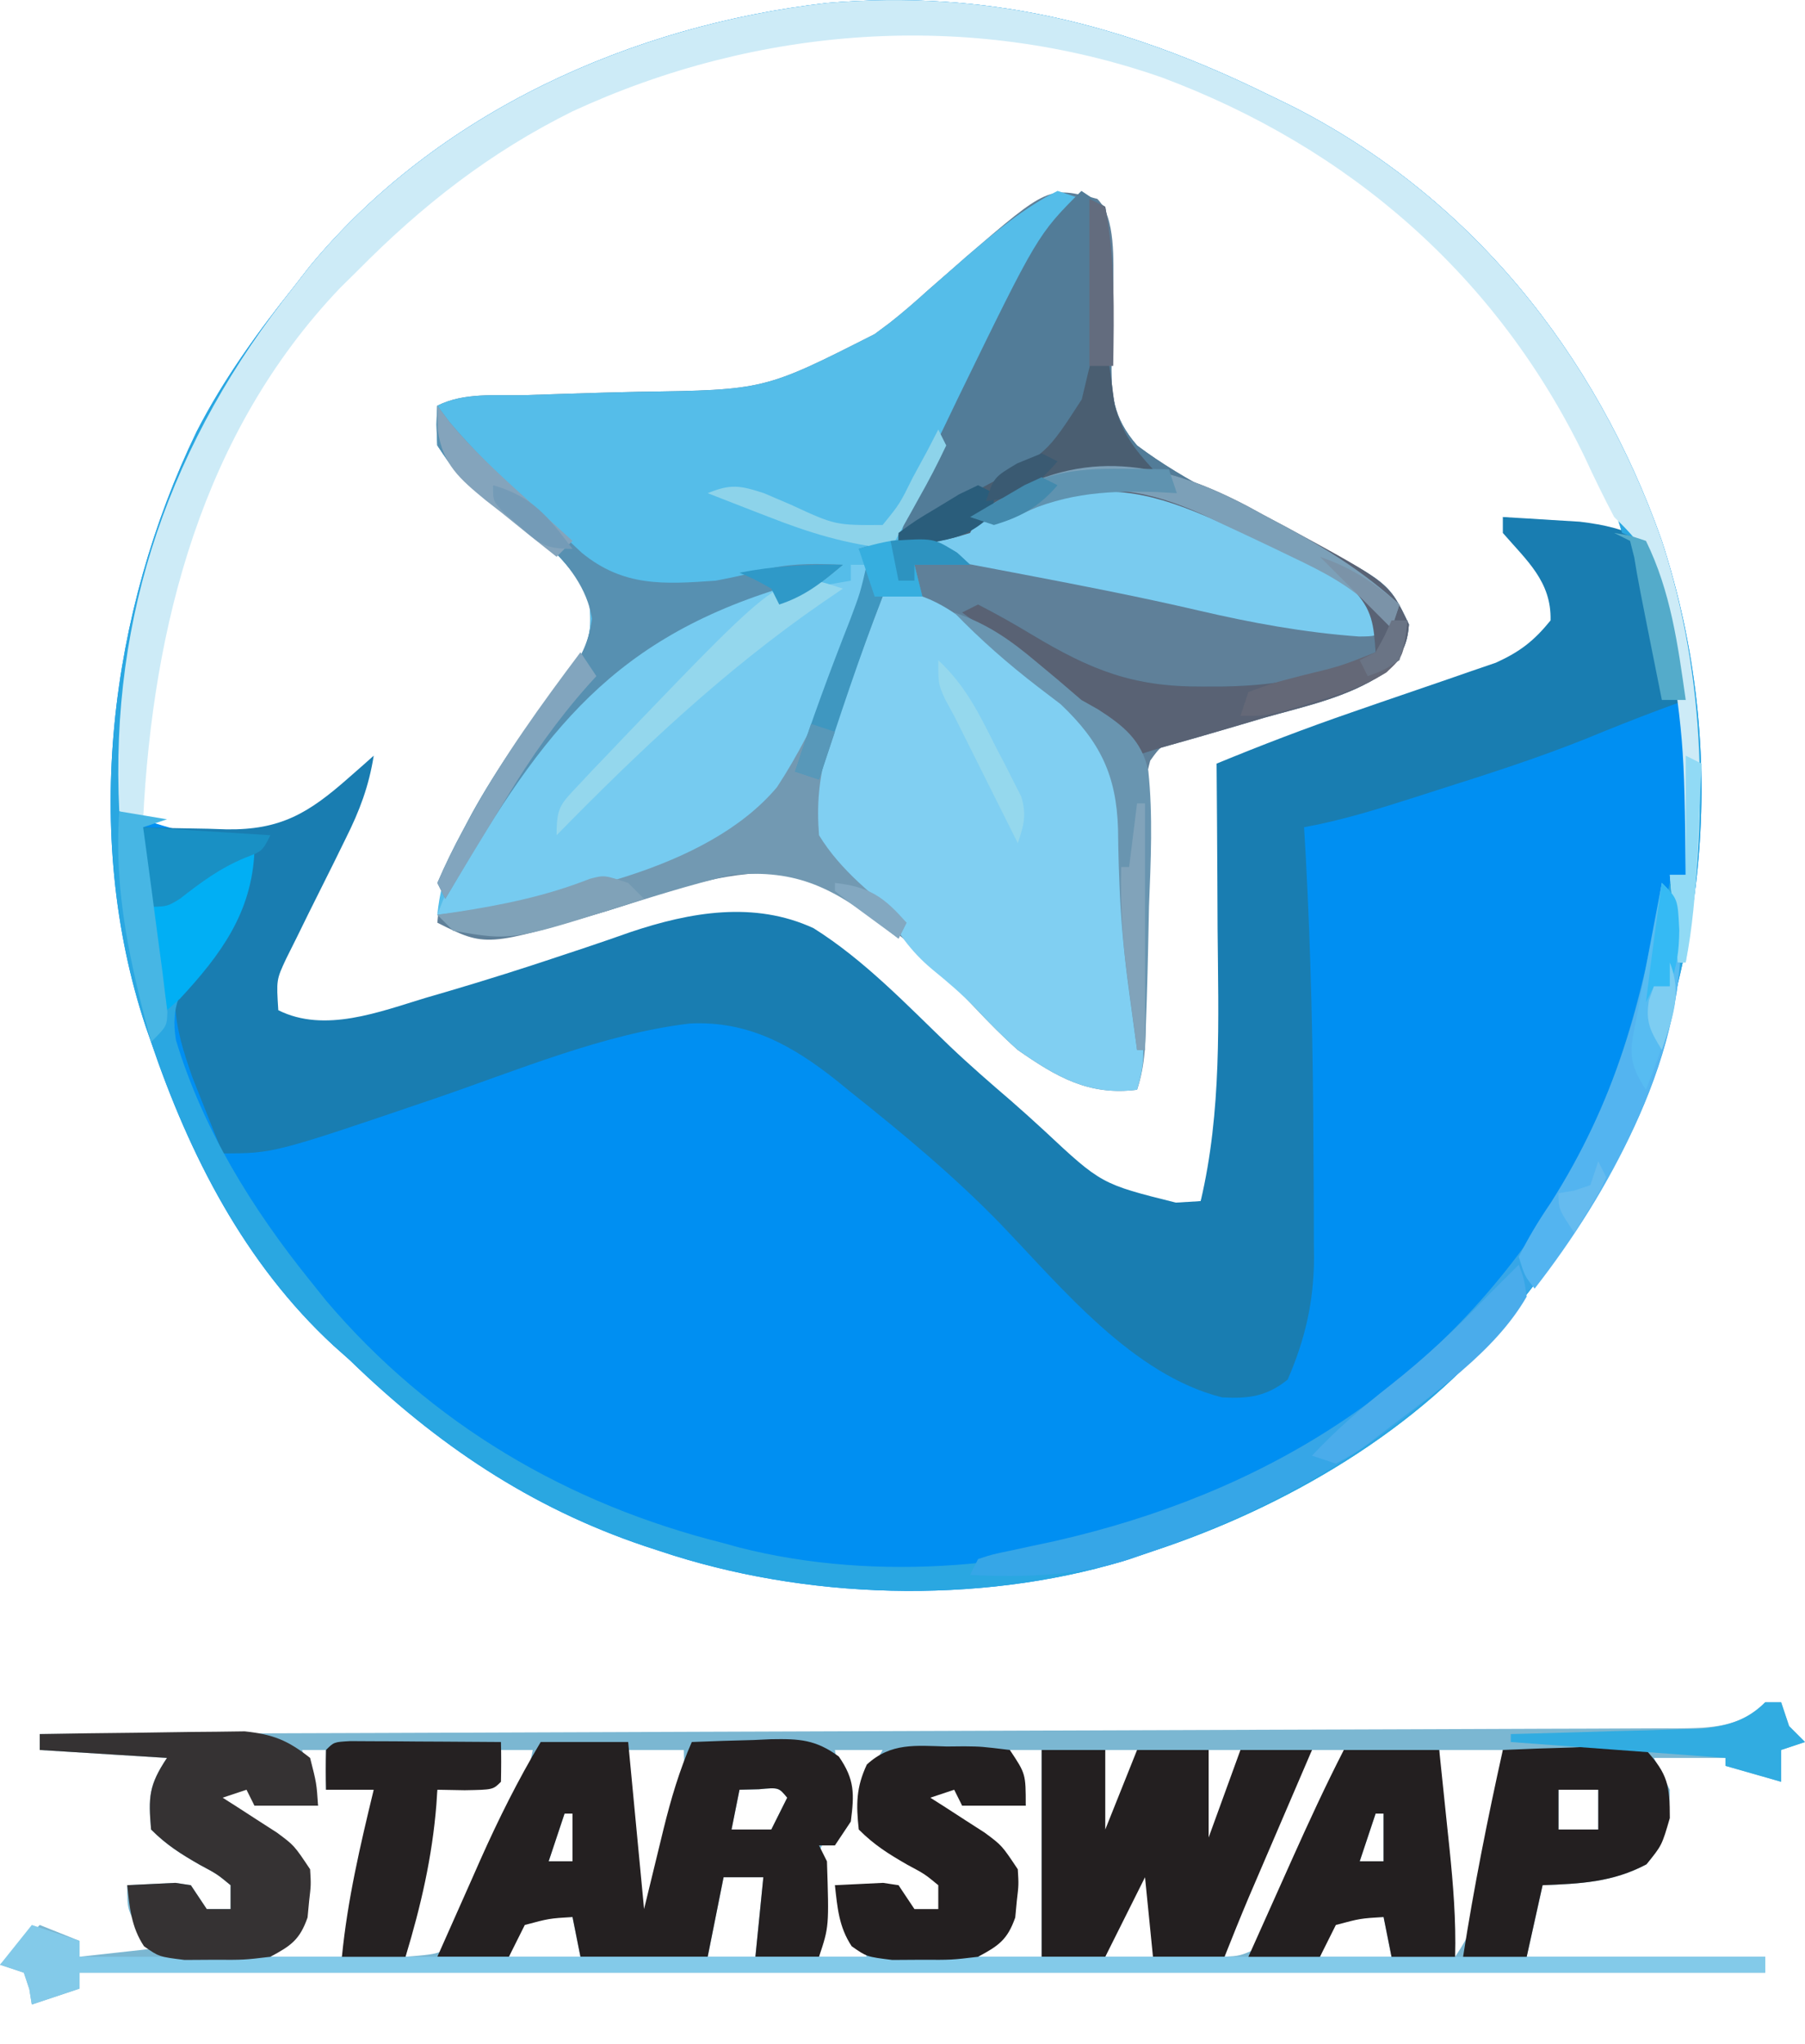 <?xml version="1.0" encoding="UTF-8"?>
<svg version="1.1" xmlns="http://www.w3.org/2000/svg" width="227" height="257">
<path d="M0 0 C1.01 0.489 2.02 0.978 3.06 1.482 C25.643 12.857 41.504 32.637 49.812 56.25 C58.475 82.927 55.613 110.776 42.971 135.582 C39.794 141.555 36.042 146.97 31.812 152.25 C31.334 152.88 30.856 153.511 30.363 154.16 C19.395 167.957 2.355 177.818 -14.188 183.25 C-15.422 183.664 -16.657 184.078 -17.93 184.504 C-36.332 190.013 -58.031 189.334 -76.188 183.25 C-77.142 182.937 -77.142 182.937 -78.116 182.617 C-92.51 177.776 -104.313 169.801 -115.188 159.25 C-115.86 158.651 -116.533 158.051 -117.227 157.434 C-128.409 147.12 -135.361 133.48 -140.188 119.25 C-140.524 118.282 -140.524 118.282 -140.868 117.293 C-148.917 93.071 -145.428 65.19 -134.461 42.52 C-131.064 35.906 -126.81 30.051 -122.188 24.25 C-121.553 23.433 -120.919 22.615 -120.266 21.773 C-104.222 2.37 -79.813 -8.55 -55.188 -11.375 C-35.174 -13.082 -17.843 -8.735 0 0 Z M-114.188 21.25 C-114.988 22.04 -115.789 22.83 -116.613 23.645 C-132.413 40.099 -141.301 63.011 -141.375 85.75 C-141.328 87.584 -141.272 89.418 -141.188 91.25 C-134.778 93.479 -127.901 94.769 -121.438 92.125 C-118.485 89.665 -115.843 87.029 -113.188 84.25 C-115.382 91.621 -118.544 98.12 -122.223 104.852 C-124.601 109.301 -124.601 109.301 -125.078 114.234 C-124.365 116.427 -124.365 116.427 -122.188 117.25 C-116.203 117.69 -111.28 116.394 -105.625 114.688 C-104.719 114.424 -103.813 114.16 -102.879 113.888 C-97.99 112.449 -93.14 110.917 -88.309 109.293 C-86.866 108.814 -86.866 108.814 -85.395 108.324 C-83.562 107.71 -81.734 107.081 -79.912 106.435 C-72.379 103.906 -64.334 102.495 -56.875 105.938 C-50.487 109.947 -45.171 115.556 -39.756 120.758 C-37.259 123.133 -34.664 125.385 -32.051 127.629 C-30.654 128.844 -29.28 130.086 -27.918 131.34 C-22.17 136.761 -22.17 136.761 -15.188 140.25 C-11.414 140.034 -11.414 140.034 -8.188 139.25 C-4.952 132.131 -5.046 124.825 -5.09 117.16 C-5.091 116.216 -5.093 115.271 -5.094 114.298 C-5.1 111.303 -5.112 108.308 -5.125 105.312 C-5.13 103.273 -5.135 101.233 -5.139 99.193 C-5.15 94.212 -5.167 89.231 -5.188 84.25 C-4.093 83.882 -2.998 83.515 -1.87 83.136 C2.207 81.762 6.277 80.369 10.346 78.97 C12.105 78.369 13.865 77.772 15.627 77.181 C18.167 76.329 20.699 75.457 23.23 74.582 C24.406 74.194 24.406 74.194 25.605 73.799 C30.401 72.115 33.522 70.308 36.812 66.25 C37.23 61.107 32.828 57.035 29.812 53.25 C34.763 53.91 39.712 54.57 44.812 55.25 C41.018 40.832 32.083 29.647 21.812 19.25 C20.94 18.27 20.94 18.27 20.051 17.27 C6.559 2.418 -16.304 -6.501 -35.985 -7.957 C-66.234 -9.369 -92.818 -0.366 -114.188 21.25 Z " fill="#008FF2" transform="translate(159.188,11.75)"/>
<path d="M0 0 C2.368 2.368 1.985 7.892 2.03 11.169 C1.979 14.084 1.903 16.996 1.785 19.908 C1.693 24.547 1.924 27.459 5 31 C11.117 35.609 18.293 38.82 25.109 42.25 C36.668 48.197 36.668 48.197 39.188 53.5 C38.965 56.464 38.057 57.692 35.932 59.72 C31.469 62.676 25.926 63.679 20.812 65.062 C18.44 65.706 16.071 66.363 13.707 67.035 C12.66 67.318 11.613 67.6 10.534 67.891 C7.971 68.786 7.971 68.786 6.653 70.629 C5.71 74.053 5.775 77.387 5.84 80.906 C5.845 81.668 5.85 82.43 5.856 83.214 C5.873 85.643 5.905 88.071 5.938 90.5 C5.965 92.928 5.99 95.357 6.009 97.786 C6.021 99.295 6.038 100.804 6.062 102.313 C6.094 105.693 6.069 108.771 5 112 C-1.08 112.779 -5.156 110.374 -10 107 C-11.855 105.352 -13.557 103.631 -15.258 101.824 C-22.11 94.649 -31.119 85.524 -41.383 84.742 C-48.375 84.798 -55.015 87.454 -61.625 89.512 C-76.882 94.059 -76.882 94.059 -83 91 C-82.523 85.236 -80.909 81.274 -78 76.312 C-77.605 75.619 -77.21 74.926 -76.803 74.211 C-73.542 68.616 -69.815 63.615 -65.652 58.648 C-63.657 55.45 -63.496 53.707 -64 50 C-67.018 44.13 -73.543 39.974 -78.609 36.016 C-81 34 -81 34 -83 31 C-83.125 28.312 -83.125 28.312 -83 26 C-79.609 24.305 -75.739 24.76 -72.004 24.676 C-70.146 24.617 -68.289 24.556 -66.432 24.494 C-63.509 24.4 -60.588 24.313 -57.664 24.252 C-41.861 24.03 -41.861 24.03 -28 17 C-27.369 16.53 -26.737 16.06 -26.087 15.575 C-24.433 14.273 -22.871 12.915 -21.312 11.5 C-20.22 10.543 -19.126 9.587 -18.031 8.633 C-17.516 8.181 -17 7.729 -16.469 7.263 C-6.178 -1.584 -6.178 -1.584 0 0 Z " fill="#5F8099" transform="translate(138,25)"/>
<path d="M0 0 C0.66 0 1.32 0 2 0 C2.33 0.99 2.66 1.98 3 3 C3.99 3.99 3.99 3.99 5 5 C4.01 5.33 3.02 5.66 2 6 C2 7.32 2 8.64 2 10 C-0.31 9.34 -2.62 8.68 -5 8 C-5 7.67 -5 7.34 -5 7 C-7.97 7 -10.94 7 -14 7 C-13.01 8.98 -13.01 8.98 -12 11 C-12.072 15.029 -12.369 17.227 -14.938 20.375 C-19.194 22.634 -23.239 22.815 -28 23 C-28.99 27.455 -28.99 27.455 -30 32 C-20.1 32 -10.2 32 0 32 C0 32.66 0 33.32 0 34 C-69.96 34 -139.92 34 -212 34 C-212 34.66 -212 35.32 -212 36 C-213.98 36.66 -215.96 37.32 -218 38 C-218.103 37.361 -218.206 36.721 -218.312 36.062 C-218.539 35.382 -218.766 34.701 -219 34 C-219.99 33.67 -220.98 33.34 -222 33 C-220.35 31.35 -218.7 29.7 -217 28 C-214.525 28.99 -214.525 28.99 -212 30 C-212 30.66 -212 31.32 -212 32 C-209.03 31.67 -206.06 31.34 -203 31 C-203.495 30.237 -203.99 29.474 -204.5 28.688 C-206 26 -206 26 -206 23 C-204.721 22.938 -203.442 22.876 -202.125 22.812 C-201.046 22.76 -201.046 22.76 -199.945 22.707 C-199.303 22.804 -198.661 22.9 -198 23 C-197.34 23.99 -196.68 24.98 -196 26 C-195.01 26 -194.02 26 -193 26 C-193 25.01 -193 24.02 -193 23 C-194.702 21.6 -194.702 21.6 -196.875 20.438 C-199.272 19.059 -201.032 17.968 -203 16 C-203.345 11.947 -203.302 10.452 -201 7 C-206.28 6.67 -211.56 6.34 -217 6 C-217 5.34 -217 4.68 -217 4 C-215.367 3.995 -215.367 3.995 -213.7 3.99 C-187.228 3.909 -160.755 3.817 -134.283 3.712 C-121.481 3.662 -108.68 3.616 -95.878 3.578 C-84.722 3.545 -73.567 3.505 -62.411 3.457 C-56.502 3.432 -50.593 3.41 -44.684 3.397 C-39.126 3.384 -33.568 3.362 -28.01 3.333 C-25.967 3.324 -23.923 3.318 -21.88 3.316 C-19.097 3.312 -16.313 3.297 -13.529 3.278 C-12.716 3.28 -11.903 3.282 -11.065 3.284 C-6.732 3.241 -3.182 3.182 0 0 Z M-184 6 C-183.34 8.31 -182.68 10.62 -182 13 C-184.64 13 -187.28 13 -190 13 C-190.33 12.01 -190.66 11.02 -191 10 C-192.32 10.33 -193.64 10.66 -195 11 C-192.708 13.468 -190.767 15.132 -187.812 16.812 C-185 19 -185 19 -184 22.5 C-184 25.855 -184.108 27.312 -186 30 C-186.66 30.66 -187.32 31.32 -188 32 C-185.03 32 -182.06 32 -179 32 C-178.329 29.063 -177.663 26.126 -177 23.188 C-176.714 21.937 -176.714 21.937 -176.422 20.662 C-176.241 19.86 -176.061 19.057 -175.875 18.23 C-175.707 17.492 -175.54 16.754 -175.367 15.993 C-174.909 13.846 -174.909 13.846 -175 11 C-176.98 11 -178.96 11 -181 11 C-181 9.35 -181 7.7 -181 6 C-181.99 6 -182.98 6 -184 6 Z M-159 6 C-159.33 7.32 -159.66 8.64 -160 10 C-162.31 10.33 -164.62 10.66 -167 11 C-168.32 17.93 -169.64 24.86 -171 32 C-166.055 31.602 -166.055 31.602 -164.423 28.807 C-163.988 27.861 -163.553 26.916 -163.105 25.941 C-162.625 24.916 -162.145 23.891 -161.65 22.834 C-161.168 21.754 -160.685 20.675 -160.188 19.562 C-159.685 18.487 -159.183 17.411 -158.666 16.303 C-156.07 11.346 -156.07 11.346 -155 6 C-156.32 6 -157.64 6 -159 6 Z M-143 6 C-142.89 9.272 -142.76 12.542 -142.625 15.812 C-142.594 16.741 -142.563 17.67 -142.531 18.627 C-142.493 19.52 -142.454 20.412 -142.414 21.332 C-142.383 22.154 -142.351 22.976 -142.319 23.823 C-142.116 26.29 -142.116 26.29 -140 29 C-139.327 25.918 -138.663 22.834 -138 19.75 C-137.809 18.877 -137.618 18.005 -137.422 17.105 C-137.241 16.261 -137.061 15.417 -136.875 14.547 C-136.707 13.772 -136.54 12.997 -136.367 12.198 C-135.89 9.714 -135.89 9.714 -136 6 C-138.31 6 -140.62 6 -143 6 Z M-117 6 C-116.893 6.615 -116.786 7.23 -116.676 7.863 C-116.556 8.672 -116.436 9.48 -116.312 10.312 C-116.121 11.513 -116.121 11.513 -115.926 12.738 C-115.95 13.485 -115.975 14.231 -116 15 C-116.727 15.665 -116.727 15.665 -117.469 16.344 C-119.932 19.008 -119.284 21.672 -119.188 25.188 C-119.16 26.46 -119.133 27.732 -119.105 29.043 C-119.071 30.019 -119.036 30.995 -119 32 C-117.02 32 -115.04 32 -113 32 C-114.32 29.03 -115.64 26.06 -117 23 C-114.36 23 -111.72 23 -109 23 C-108.34 24.32 -107.68 25.64 -107 27 C-105.68 26.67 -104.36 26.34 -103 26 C-103.365 23.326 -103.666 22.267 -105.812 20.551 C-106.895 19.938 -106.895 19.938 -108 19.312 C-111.987 17.013 -111.987 17.013 -113 16 C-113.263 12.052 -113.09 9.396 -111 6 C-112.98 6 -114.96 6 -117 6 Z M-83 6 C-84.102 10.409 -84.077 14.484 -84 19 C-81.295 14.942 -79 10.951 -79 6 C-80.32 6 -81.64 6 -83 6 Z M-70 6 C-70.33 10.62 -70.66 15.24 -71 20 C-69.377 17.566 -68.383 15.687 -67.375 13 C-67.115 12.319 -66.854 11.639 -66.586 10.938 C-65.855 8.859 -65.855 8.859 -66 6 C-67.32 6 -68.64 6 -70 6 Z M-57 6 C-64.434 18.502 -64.434 18.502 -68 32 C-66.076 31.885 -66.076 31.885 -64 31 C-62.429 28.767 -62.429 28.767 -61.203 25.941 C-60.72 24.916 -60.236 23.891 -59.738 22.834 C-59.247 21.754 -58.756 20.675 -58.25 19.562 C-57.743 18.487 -57.237 17.411 -56.715 16.303 C-54.088 11.349 -54.088 11.349 -53 6 C-54.32 6 -55.64 6 -57 6 Z M-41 6 C-40.86 9.209 -40.712 12.417 -40.562 15.625 C-40.523 16.529 -40.484 17.432 -40.443 18.363 C-40.224 22.982 -39.899 27.452 -39 32 C-37.146 29.22 -36.586 27.844 -35.93 24.691 C-35.756 23.862 -35.582 23.032 -35.402 22.178 C-35.228 21.315 -35.054 20.452 -34.875 19.562 C-34.693 18.703 -34.511 17.844 -34.324 16.959 C-33.542 13.168 -33 9.9 -33 6 C-35.64 6 -38.28 6 -41 6 Z M-95 6 C-94.34 8.31 -93.68 10.62 -93 13 C-95.64 13 -98.28 13 -101 13 C-101.33 12.01 -101.66 11.02 -102 10 C-103.32 10.33 -104.64 10.66 -106 11 C-103.708 13.468 -101.767 15.132 -98.812 16.812 C-96 19 -96 19 -95 22.5 C-95 25.855 -95.108 27.312 -97 30 C-97.66 30.66 -98.32 31.32 -99 32 C-96.36 32 -93.72 32 -91 32 C-91 23.42 -91 14.84 -91 6 C-92.32 6 -93.64 6 -95 6 Z M-129 11 C-129.33 12.65 -129.66 14.3 -130 16 C-128.35 16 -126.7 16 -125 16 C-124.34 14.68 -123.68 13.36 -123 12 C-124.066 10.704 -124.066 10.704 -126.562 10.938 C-127.367 10.958 -128.171 10.979 -129 11 Z M-26 11 C-26 12.65 -26 14.3 -26 16 C-24.35 16 -22.7 16 -21 16 C-21 14.35 -21 12.7 -21 11 C-22.65 11 -24.3 11 -26 11 Z M-151 14 C-151.66 15.98 -152.32 17.96 -153 20 C-152.01 20 -151.02 20 -150 20 C-150 18.02 -150 16.04 -150 14 C-150.33 14 -150.66 14 -151 14 Z M-49 14 C-49.66 15.98 -50.32 17.96 -51 20 C-50.01 20 -49.02 20 -48 20 C-48 18.02 -48 16.04 -48 14 C-48.33 14 -48.66 14 -49 14 Z M-78 19 C-79.65 23.29 -81.3 27.58 -83 32 C-81.02 32 -79.04 32 -77 32 C-77 27.71 -77 23.42 -77 19 C-77.33 19 -77.66 19 -78 19 Z M-131 22 C-131.66 25.3 -132.32 28.6 -133 32 C-131.02 32 -129.04 32 -127 32 C-126.67 28.7 -126.34 25.4 -126 22 C-127.65 22 -129.3 22 -131 22 Z M-156 27 C-156.66 28.65 -157.32 30.3 -158 32 C-155.03 32 -152.06 32 -149 32 C-149.33 30.35 -149.66 28.7 -150 27 C-151.98 27 -153.96 27 -156 27 Z M-54 27 C-54.66 28.65 -55.32 30.3 -56 32 C-53.03 32 -50.06 32 -47 32 C-47.33 30.35 -47.66 28.7 -48 27 C-49.98 27 -51.96 27 -54 27 Z " fill="#7BB7D2" transform="translate(222,214)"/>
<path d="M0 0 C2.063 0.115 4.125 0.242 6.188 0.375 C7.336 0.445 8.485 0.514 9.668 0.586 C12.856 0.982 15.177 1.482 18 3 C21.161 9.321 22.016 16.051 23 23 C21.886 23.413 20.773 23.825 19.625 24.25 C16.562 25.394 13.534 26.6 10.512 27.848 C4.497 30.259 -1.637 32.234 -7.812 34.188 C-8.918 34.543 -10.023 34.898 -11.162 35.264 C-15.759 36.728 -20.248 38.131 -25 39 C-24.928 40.231 -24.856 41.462 -24.781 42.73 C-24.135 54.821 -23.868 66.904 -23.823 79.011 C-23.816 80.663 -23.806 82.315 -23.792 83.968 C-23.774 86.322 -23.77 88.677 -23.77 91.031 C-23.759 92.082 -23.759 92.082 -23.748 93.153 C-23.773 98.655 -24.869 103.405 -27.062 108.438 C-29.681 110.549 -31.983 110.863 -35.301 110.676 C-46.563 107.856 -55.452 96.892 -63.176 88.867 C-69.036 82.834 -75.485 77.479 -82.062 72.25 C-82.635 71.782 -83.208 71.314 -83.799 70.832 C-89.378 66.402 -94.942 63.301 -102.253 63.674 C-113.122 64.963 -124.028 69.603 -134.375 73.125 C-154.58 80 -154.58 80 -161 80 C-161.82 77.961 -162.63 75.919 -163.438 73.875 C-163.89 72.738 -164.342 71.601 -164.809 70.43 C-165.942 67.168 -166.836 64.449 -167 61 C-165.672 58.543 -165.672 58.543 -163.75 56.188 C-160.3 51.65 -158.395 47.502 -157 42 C-161.78 44.64 -161.78 44.64 -166.25 47.75 C-168 49 -168 49 -171 49 C-171 45.7 -171 42.4 -171 39 C-169.831 39.035 -168.662 39.07 -167.457 39.105 C-165.909 39.134 -164.361 39.161 -162.812 39.188 C-162.044 39.213 -161.275 39.238 -160.482 39.264 C-153.734 39.351 -150.216 37.25 -145.188 32.812 C-144.583 32.283 -143.978 31.753 -143.355 31.207 C-142.908 30.809 -142.461 30.41 -142 30 C-142.611 33.846 -143.766 36.901 -145.504 40.379 C-146.244 41.884 -146.244 41.884 -146.998 43.42 C-148.043 45.52 -149.09 47.619 -150.139 49.717 C-150.63 50.719 -151.122 51.721 -151.629 52.754 C-152.311 54.12 -152.311 54.12 -153.006 55.514 C-154.247 58.173 -154.247 58.173 -154 62 C-148.169 64.916 -141.276 62.199 -135.438 60.438 C-134.531 60.174 -133.625 59.91 -132.692 59.638 C-127.802 58.199 -122.953 56.667 -118.121 55.043 C-117.16 54.723 -116.198 54.404 -115.207 54.074 C-113.374 53.46 -111.546 52.831 -109.724 52.185 C-102.192 49.656 -94.146 48.245 -86.688 51.688 C-80.299 55.697 -74.983 61.306 -69.568 66.508 C-67.072 68.883 -64.477 71.135 -61.863 73.379 C-60.466 74.594 -59.092 75.836 -57.73 77.09 C-50.501 83.847 -50.501 83.847 -41.125 86.188 C-39.578 86.095 -39.578 86.095 -38 86 C-35.339 74.677 -35.774 63.303 -35.875 51.75 C-35.885 49.733 -35.894 47.716 -35.902 45.699 C-35.924 40.799 -35.959 35.9 -36 31 C-30.398 28.69 -24.768 26.54 -19.039 24.562 C-17.826 24.142 -16.613 23.722 -15.363 23.289 C-13.482 22.64 -11.601 21.992 -9.715 21.354 C-7.861 20.726 -6.013 20.082 -4.164 19.438 C-3.076 19.065 -1.987 18.692 -0.866 18.309 C2.169 16.923 3.906 15.582 6 13 C6.128 8.126 3.017 5.481 0 2 C0 1.34 0 0.68 0 0 Z " fill="#197DB1" transform="translate(189,65)"/>
<path d="M0 0 C0.99 0.33 1.98 0.66 3 1 C2.251 2.007 1.502 3.014 0.73 4.051 C-1.792 7.588 -3.809 11.276 -5.688 15.188 C-6.372 16.581 -7.057 17.974 -7.742 19.367 C-8.495 20.911 -9.248 22.456 -10 24 C-11.762 27.608 -13.535 31.212 -15.312 34.812 C-15.733 35.678 -16.153 36.544 -16.587 37.436 C-16.987 38.248 -17.388 39.059 -17.801 39.895 C-18.153 40.615 -18.505 41.335 -18.868 42.077 C-20 44 -20 44 -21.566 45.564 C-23.878 47.879 -24.329 50.714 -25.25 53.812 C-32.419 76.42 -32.419 76.42 -43 82 C-43.63 82.349 -44.261 82.699 -44.91 83.059 C-54.754 87.933 -66.978 92.002 -78 91 C-77.471 85.665 -75.634 81.925 -73 77.375 C-72.605 76.677 -72.21 75.979 -71.803 75.26 C-68.547 69.637 -64.829 64.632 -60.652 59.648 C-58.657 56.45 -58.496 54.707 -59 51 C-62.018 45.13 -68.543 40.974 -73.609 37.016 C-76 35 -76 35 -78 32 C-78.125 29.312 -78.125 29.312 -78 27 C-74.609 25.305 -70.739 25.76 -67.004 25.676 C-65.146 25.617 -63.289 25.556 -61.432 25.494 C-58.509 25.4 -55.588 25.313 -52.664 25.252 C-36.861 25.03 -36.861 25.03 -23 18 C-22.369 17.53 -21.737 17.06 -21.087 16.575 C-19.433 15.273 -17.871 13.915 -16.312 12.5 C-15.22 11.543 -14.126 10.587 -13.031 9.633 C-12.516 9.181 -12 8.729 -11.469 8.263 C-7.921 5.212 -4.199 2.1 0 0 Z " fill="#55BDE9" transform="translate(133,24)"/>
<path d="M0 0 C1.01 0.489 2.02 0.978 3.06 1.482 C25.643 12.857 41.504 32.637 49.812 56.25 C58.475 82.927 55.613 110.776 42.971 135.582 C39.794 141.555 36.042 146.97 31.812 152.25 C31.334 152.88 30.856 153.511 30.363 154.16 C19.395 167.957 2.355 177.818 -14.188 183.25 C-15.422 183.664 -16.657 184.078 -17.93 184.504 C-36.332 190.013 -58.031 189.334 -76.188 183.25 C-77.142 182.937 -77.142 182.937 -78.116 182.617 C-92.51 177.776 -104.313 169.801 -115.188 159.25 C-115.86 158.651 -116.533 158.051 -117.227 157.434 C-128.409 147.12 -135.361 133.48 -140.188 119.25 C-140.524 118.282 -140.524 118.282 -140.868 117.293 C-148.917 93.071 -145.428 65.19 -134.461 42.52 C-131.064 35.906 -126.81 30.051 -122.188 24.25 C-121.553 23.433 -120.919 22.615 -120.266 21.773 C-104.222 2.37 -79.813 -8.55 -55.188 -11.375 C-35.174 -13.082 -17.843 -8.735 0 0 Z M-114.188 21.25 C-114.988 22.04 -115.789 22.83 -116.613 23.645 C-136.239 44.083 -141.731 70.061 -141.293 97.562 C-141.26 99.125 -141.226 100.688 -141.188 102.25 C-138.091 101.548 -136.151 100.694 -133.625 98.75 C-131.358 97.014 -129.963 96.175 -127.188 95.25 C-128.585 100.76 -130.418 104.738 -134 109.188 C-136.518 112.668 -137.747 114.691 -137.062 119 C-133.694 130.175 -127.46 140.228 -120.188 149.25 C-119.522 150.08 -118.857 150.91 -118.172 151.766 C-105.033 167.24 -87.817 177.349 -68.188 182.25 C-67.557 182.424 -66.927 182.599 -66.278 182.779 C-48.833 187.24 -28.968 185.383 -12.188 179.25 C-11.542 179.02 -10.896 178.79 -10.23 178.553 C13.196 170.002 32.045 151.559 42.812 129.25 C46.355 121.143 48.49 113.026 49.825 104.315 C50.095 102.616 50.447 100.931 50.812 99.25 C51.472 98.92 52.133 98.59 52.812 98.25 C53.426 81.201 53.426 81.201 51.062 64.375 C50.906 63.675 50.749 62.975 50.587 62.254 C49.625 58.467 49.625 58.467 46.746 56.035 C45.789 55.647 45.789 55.647 44.812 55.25 C44.157 53.216 43.51 51.179 42.895 49.133 C38.486 37.388 30.498 28.042 21.812 19.25 C20.94 18.27 20.94 18.27 20.051 17.27 C6.559 2.418 -16.304 -6.501 -35.985 -7.957 C-66.234 -9.369 -92.818 -0.366 -114.188 21.25 Z " fill="#2AA7E1" transform="translate(159.188,11.75)"/>
<path d="M0 0 C5.25 0.293 8.429 2.389 12.375 5.625 C12.94 6.076 13.505 6.528 14.087 6.993 C15.735 8.317 17.368 9.658 19 11 C19.83 11.663 20.66 12.325 21.516 13.008 C26.33 16.984 29.459 20.3 30.406 26.775 C30.71 30.119 30.933 33.46 31.125 36.812 C31.272 39.09 31.421 41.367 31.57 43.645 C31.638 44.729 31.705 45.814 31.774 46.932 C31.975 49.664 32.269 52.358 32.617 55.074 C32.942 58.401 32.91 59.954 32 63 C25.921 63.779 21.842 61.375 17 58 C15.126 56.332 13.406 54.596 11.695 52.762 C9.977 50.976 8.171 49.438 6.25 47.875 C3.416 45.505 1.904 43.174 0 40 C-1.735 38.392 -3.528 36.902 -5.379 35.43 C-8.041 33.082 -8.96 31.412 -9.305 27.883 C-8.937 23.198 -7.695 19.278 -6.125 14.875 C-5.721 13.697 -5.721 13.697 -5.309 12.496 C-1.511 1.511 -1.511 1.511 0 0 Z " fill="#80CFF2" transform="translate(111,74)"/>
<path d="M0 0 C0.66 0 1.32 0 2 0 C1.448 6.031 -0.379 11.014 -2.75 16.562 C-3.085 17.387 -3.42 18.211 -3.766 19.061 C-8.054 29.222 -13.865 33.826 -23.941 38.173 C-32.914 41.778 -42.245 44.887 -52 44 C-48.165 33.76 -41.733 24.541 -35 16 C-34.47 15.318 -33.94 14.636 -33.395 13.934 C-27.3 6.966 -17.961 4.181 -9 3 C-8.01 3 -7.02 3 -6 3 C-3.997 2.686 -1.996 2.355 0 2 C0 1.34 0 0.68 0 0 Z " fill="#76CBF0" transform="translate(107,71)"/>
<path d="M0 0 C1.01 0.489 2.02 0.978 3.06 1.482 C25.643 12.857 41.504 32.637 49.812 56.25 C55.48 73.705 55.6 91.261 52.812 109.25 C52.483 109.25 52.153 109.25 51.812 109.25 C51.483 105.62 51.153 101.99 50.812 98.25 C51.472 98.25 52.133 98.25 52.812 98.25 C52.613 81.251 52.613 81.251 50 64.5 C49.77 63.475 49.77 63.475 49.536 62.43 C48.447 58.202 46.896 56.218 43.812 53.25 C42.504 50.762 41.296 48.299 40.125 45.75 C29.118 22.941 10.486 6.784 -13.091 -2.019 C-37.38 -10.494 -63.952 -8.494 -87.188 2.25 C-97.571 7.398 -106.07 14.037 -114.188 22.25 C-115.278 23.325 -115.278 23.325 -116.391 24.422 C-133.72 42.57 -139.975 66.842 -141.188 91.25 C-142.178 90.92 -143.167 90.59 -144.188 90.25 C-145.408 65.366 -137.668 43.676 -122.188 24.25 C-121.553 23.433 -120.919 22.615 -120.266 21.773 C-104.222 2.37 -79.813 -8.55 -55.188 -11.375 C-35.174 -13.082 -17.843 -8.735 0 0 Z " fill="#CDEBF7" transform="translate(159.188,11.75)"/>
<path d="M0 0 C3.63 0 7.26 0 11 0 C11.66 6.93 12.32 13.86 13 21 C14.23 15.961 14.23 15.961 15.453 10.919 C16.385 7.144 17.435 3.575 19 0 C21.584 -0.108 24.164 -0.187 26.75 -0.25 C27.48 -0.284 28.209 -0.317 28.961 -0.352 C32.531 -0.416 34.572 -0.314 37.492 1.824 C39.508 4.733 39.443 6.531 39 10 C38.34 10.99 37.68 11.98 37 13 C36.34 13 35.68 13 35 13 C35.495 13.99 35.495 13.99 36 15 C36.265 23.206 36.265 23.206 35 27 C32.36 27 29.72 27 27 27 C27.33 23.7 27.66 20.4 28 17 C26.35 17 24.7 17 23 17 C22.34 20.3 21.68 23.6 21 27 C15.72 27 10.44 27 5 27 C4.505 24.525 4.505 24.525 4 22 C1.059 22.184 1.059 22.184 -2 23 C-2.66 24.32 -3.32 25.64 -4 27 C-6.97 27 -9.94 27 -13 27 C-11.589 23.81 -10.17 20.623 -8.75 17.438 C-8.354 16.542 -7.959 15.647 -7.551 14.725 C-5.278 9.639 -2.86 4.782 0 0 Z M25 6 C24.67 7.65 24.34 9.3 24 11 C25.65 11 27.3 11 29 11 C29.66 9.68 30.32 8.36 31 7 C29.934 5.704 29.934 5.704 27.438 5.938 C26.633 5.958 25.829 5.979 25 6 Z M3 9 C2.34 10.98 1.68 12.96 1 15 C1.99 15 2.98 15 4 15 C4 13.02 4 11.04 4 9 C3.67 9 3.34 9 3 9 Z " fill="#242021" transform="translate(68,219)"/>
<path d="M0 0 C0.99 0.66 1.98 1.32 3 2 C4.225 8.312 4.044 14.51 3.785 20.908 C3.693 25.547 3.924 28.459 7 32 C13.117 36.609 20.293 39.82 27.109 43.25 C38.668 49.197 38.668 49.197 41.188 54.5 C40.965 57.467 40.051 58.68 37.924 60.707 C33.483 63.692 28.032 64.803 22.938 66.25 C21.753 66.601 20.569 66.951 19.35 67.312 C16.238 68.229 13.125 69.13 10 70 C9.258 70.232 8.516 70.463 7.752 70.702 C7.174 70.8 6.596 70.899 6 71 C4.062 69.445 4.062 69.445 2 67.125 C-3.175 61.622 -8.875 57.384 -15 53 C-14.01 52.505 -14.01 52.505 -13 52 C-10.656 53.203 -8.435 54.45 -6.188 55.812 C1.19 60.23 6.487 62.368 15.188 62.312 C16.033 62.31 16.879 62.308 17.75 62.306 C24.7 62.195 30.746 61.127 37 58 C36.768 54.595 36.593 52.602 34.152 50.125 C29.607 47.061 24.763 44.941 19.75 42.75 C18.751 42.291 17.752 41.832 16.723 41.359 C7.384 37.258 1.109 36.803 -8.398 40.488 C-9.216 40.822 -10.033 41.156 -10.875 41.5 C-12.537 42.16 -14.201 42.817 -15.867 43.469 C-16.59 43.762 -17.313 44.055 -18.058 44.357 C-20 45 -20 45 -23 45 C-22.395 41.357 -21.39 38.342 -19.812 35.008 C-19.365 34.062 -18.918 33.116 -18.457 32.141 C-17.976 31.146 -17.495 30.151 -17 29.125 C-16.51 28.104 -16.019 27.084 -15.514 26.032 C-5.517 5.517 -5.517 5.517 0 0 Z " fill="#527C98" transform="translate(136,24)"/>
<path d="M0 0 C2.64 0 5.28 0 8 0 C8 3.3 8 6.6 8 10 C9.32 6.7 10.64 3.4 12 0 C14.97 0 17.94 0 21 0 C21 3.63 21 7.26 21 11 C22.32 7.37 23.64 3.74 25 0 C27.97 0 30.94 0 34 0 C33.607 0.915 33.607 0.915 33.206 1.848 C32.011 4.628 30.818 7.408 29.625 10.188 C29.212 11.147 28.8 12.107 28.375 13.096 C27.776 14.493 27.776 14.493 27.164 15.918 C26.797 16.772 26.431 17.625 26.053 18.505 C25.004 20.991 23.994 23.491 23 26 C20.03 26 17.06 26 14 26 C13.67 22.7 13.34 19.4 13 16 C11.35 19.3 9.7 22.6 8 26 C5.36 26 2.72 26 0 26 C0 17.42 0 8.84 0 0 Z " fill="#231F20" transform="translate(131,220)"/>
<path d="M0 0 C1.006 0.435 2.012 0.87 3.049 1.318 C8.486 3.738 13.086 6.086 17.312 10.312 C17.808 11.797 17.808 11.797 18.312 13.312 C17.312 14.312 17.312 14.312 15.223 14.332 C8.313 13.83 1.705 12.618 -5.027 11.045 C-12.254 9.367 -19.524 7.95 -26.812 6.562 C-28.567 6.228 -28.567 6.228 -30.356 5.888 C-33.133 5.361 -35.91 4.835 -38.688 4.312 C-38.358 3.322 -38.028 2.333 -37.688 1.312 C-35.013 0.086 -32.458 -0.926 -29.688 -1.875 C-28.957 -2.148 -28.226 -2.42 -27.473 -2.701 C-17.004 -6.372 -9.932 -4.538 0 0 Z " fill="#79CBEF" transform="translate(155.688,65.688)"/>
<path d="M0 0 C1.98 0.66 3.96 1.32 6 2 C6 2.66 6 3.32 6 4 C75.96 4 145.92 4 218 4 C218 4.66 218 5.32 218 6 C148.04 6 78.08 6 6 6 C6 6.66 6 7.32 6 8 C4.02 8.66 2.04 9.32 0 10 C-0.103 9.361 -0.206 8.721 -0.312 8.062 C-0.539 7.382 -0.766 6.701 -1 6 C-1.99 5.67 -2.98 5.34 -4 5 C-2.68 3.35 -1.36 1.7 0 0 Z " fill="#83CAE9" transform="translate(4,242)"/>
<path d="M0 0 C4.038 -0.074 8.077 -0.129 12.115 -0.165 C13.488 -0.18 14.86 -0.2 16.233 -0.226 C18.211 -0.263 20.189 -0.278 22.168 -0.293 C23.357 -0.309 24.545 -0.324 25.77 -0.341 C29.336 0.035 31.201 0.784 34 3 C34.812 6.188 34.812 6.188 35 9 C32.36 9 29.72 9 27 9 C26.67 8.34 26.34 7.68 26 7 C25.01 7.33 24.02 7.66 23 8 C23.626 8.398 24.253 8.797 24.898 9.207 C25.716 9.737 26.533 10.267 27.375 10.812 C28.187 11.335 28.999 11.857 29.836 12.395 C32 14 32 14 34 17 C34.117 18.938 34.117 18.938 33.875 21 C33.811 21.681 33.746 22.361 33.68 23.062 C32.702 25.849 31.599 26.613 29 28 C25.652 28.398 25.652 28.398 21.938 28.375 C20.709 28.383 19.481 28.39 18.215 28.398 C15 28 15 28 13.109 26.676 C11.501 24.247 11.317 21.857 11 19 C12.279 18.938 13.557 18.876 14.875 18.812 C15.954 18.76 15.954 18.76 17.055 18.707 C17.697 18.804 18.339 18.9 19 19 C19.66 19.99 20.32 20.98 21 22 C21.99 22 22.98 22 24 22 C24 21.01 24 20.02 24 19 C22.298 17.6 22.298 17.6 20.125 16.438 C17.728 15.059 15.968 13.968 14 12 C13.655 7.947 13.698 6.452 16 3 C10.72 2.67 5.44 2.34 0 2 C0 1.34 0 0.68 0 0 Z " fill="#353233" transform="translate(5,218)"/>
<path d="M0 0 C3.96 0 7.92 0 12 0 C12.337 3.208 12.67 6.416 13 9.625 C13.095 10.529 13.191 11.432 13.289 12.363 C13.756 16.931 14.122 21.401 14 26 C11.36 26 8.72 26 6 26 C5.505 23.525 5.505 23.525 5 21 C2.059 21.184 2.059 21.184 -1 22 C-1.66 23.32 -2.32 24.64 -3 26 C-5.97 26 -8.94 26 -12 26 C-10.565 22.791 -9.126 19.583 -7.688 16.375 C-7.283 15.471 -6.879 14.568 -6.463 13.637 C-4.399 9.04 -2.301 4.483 0 0 Z M4 8 C3.34 9.98 2.68 11.96 2 14 C2.99 14 3.98 14 5 14 C5 12.02 5 10.04 5 8 C4.67 8 4.34 8 4 8 Z " fill="#231F20" transform="translate(169,220)"/>
<path d="M0 0 C1.099 -0.011 1.099 -0.011 2.221 -0.021 C4.348 0.004 4.348 0.004 7.938 0.438 C9.938 3.438 9.938 3.438 9.938 7.438 C7.298 7.438 4.657 7.438 1.938 7.438 C1.607 6.777 1.278 6.117 0.938 5.438 C-0.052 5.768 -1.042 6.098 -2.062 6.438 C-1.436 6.836 -0.81 7.234 -0.164 7.645 C0.653 8.174 1.47 8.704 2.312 9.25 C3.125 9.772 3.937 10.294 4.773 10.832 C6.938 12.438 6.938 12.438 8.938 15.438 C9.055 17.375 9.055 17.375 8.812 19.438 C8.748 20.118 8.684 20.799 8.617 21.5 C7.64 24.286 6.536 25.051 3.938 26.438 C0.59 26.836 0.59 26.836 -3.125 26.812 C-4.353 26.82 -5.582 26.828 -6.848 26.836 C-10.062 26.438 -10.062 26.438 -11.953 25.113 C-13.561 22.684 -13.745 20.294 -14.062 17.438 C-12.784 17.376 -11.505 17.314 -10.188 17.25 C-9.109 17.198 -9.109 17.198 -8.008 17.145 C-7.366 17.241 -6.724 17.338 -6.062 17.438 C-5.402 18.427 -4.742 19.418 -4.062 20.438 C-3.072 20.438 -2.083 20.438 -1.062 20.438 C-1.062 19.448 -1.062 18.457 -1.062 17.438 C-2.764 16.037 -2.764 16.037 -4.938 14.875 C-7.334 13.496 -9.095 12.405 -11.062 10.438 C-11.405 7.289 -11.399 5.157 -10.047 2.27 C-7.037 -0.509 -3.878 -0.106 0 0 Z " fill="#231F20" transform="translate(119.062,219.562)"/>
<path d="M0 0 C2.559 2.559 2.356 3.621 2.438 7.188 C2.087 24.482 -7.966 41.28 -19 54 C-19.763 55.011 -20.526 56.021 -21.312 57.062 C-32.911 69.74 -47.912 78.447 -64 84 C-64.98 84.34 -65.959 84.681 -66.969 85.031 C-73.692 87.118 -79.995 87.33 -87 87 C-86.505 86.01 -86.505 86.01 -86 85 C-84.197 84.409 -84.197 84.409 -81.836 83.922 C-80.535 83.64 -80.535 83.64 -79.207 83.353 C-78.273 83.154 -77.338 82.955 -76.375 82.75 C-50.173 76.789 -28.64 63.634 -13.91 40.754 C-6.12 27.988 -2.342 14.658 0 0 Z " fill="#36A6E7" transform="translate(209,111)"/>
<path d="M0 0 C2.939 -0.135 5.872 -0.234 8.812 -0.312 C10.063 -0.375 10.063 -0.375 11.338 -0.439 C13.656 -0.486 15.728 -0.468 18 0 C20.75 3.046 21 4.447 21 8.562 C20 12 20 12 18.062 14.375 C13.806 16.634 9.761 16.815 5 17 C4.34 19.97 3.68 22.94 3 26 C0.36 26 -2.28 26 -5 26 C-3.639 17.261 -1.916 8.634 0 0 Z M7 5 C7 6.65 7 8.3 7 10 C8.65 10 10.3 10 12 10 C12 8.35 12 6.7 12 5 C10.35 5 8.7 5 7 5 Z " fill="#231F20" transform="translate(189,220)"/>
<path d="M0 0 C0.997 0.53 1.994 1.061 3.021 1.607 C15.893 8.587 15.893 8.587 18.375 13.812 C18.153 16.779 17.238 17.992 15.111 20.02 C10.67 23.004 5.22 24.116 0.125 25.562 C-1.059 25.913 -2.243 26.264 -3.463 26.625 C-6.574 27.542 -9.688 28.443 -12.812 29.312 C-13.554 29.544 -14.296 29.776 -15.06 30.014 C-15.639 30.113 -16.217 30.211 -16.812 30.312 C-18.75 28.758 -18.75 28.758 -20.812 26.438 C-25.987 20.935 -31.687 16.697 -37.812 12.312 C-37.153 11.982 -36.492 11.652 -35.812 11.312 C-33.469 12.515 -31.248 13.762 -29 15.125 C-21.623 19.542 -16.326 21.68 -7.625 21.625 C-6.779 21.623 -5.934 21.621 -5.063 21.619 C1.888 21.507 7.934 20.439 14.188 17.312 C13.955 13.908 13.781 11.914 11.34 9.438 C6.794 6.373 1.951 4.254 -3.062 2.062 C-4.062 1.604 -5.061 1.145 -6.09 0.672 C-13.275 -2.484 -19.128 -4.128 -26.773 -1.777 C-27.57 -1.397 -28.367 -1.017 -29.188 -0.625 C-33.511 1.413 -33.511 1.413 -36.812 0.312 C-35.422 -0.509 -34.025 -1.319 -32.625 -2.125 C-31.848 -2.577 -31.07 -3.03 -30.27 -3.496 C-19.637 -8.652 -9.667 -5.436 0 0 Z " fill="#596274" transform="translate(158.812,64.688)"/>
<path d="M0 0 C0.536 0.495 1.073 0.99 1.625 1.5 C-0.685 1.5 -2.995 1.5 -5.375 1.5 C-4.88 3.48 -4.88 3.48 -4.375 5.5 C-6.025 5.5 -7.675 5.5 -9.375 5.5 C-11.372 10.651 -13.246 15.845 -15.062 21.062 C-15.499 22.301 -15.936 23.54 -16.387 24.816 C-17.399 28.59 -17.67 31.614 -17.375 35.5 C-14.628 40.006 -10.427 43.188 -6.375 46.5 C-6.87 47.49 -6.87 47.49 -7.375 48.5 C-7.894 48.09 -8.414 47.68 -8.949 47.258 C-15.385 42.285 -20.019 39.684 -28.375 40.5 C-33.661 41.729 -38.82 43.399 -44 45.012 C-50.397 46.918 -56.663 48.602 -63.375 47.5 C-64.035 46.84 -64.695 46.18 -65.375 45.5 C-64.729 45.425 -64.083 45.35 -63.418 45.273 C-50.384 43.455 -31.541 40.02 -22.66 29.461 C-17.581 21.732 -12.875 10.672 -11.375 1.5 C-11.87 0.51 -11.87 0.51 -12.375 -0.5 C-8.009 -1.843 -3.985 -2.517 0 0 Z " fill="#7299B2" transform="translate(120.375,69.5)"/>
<path d="M0 0 C0.875 0.005 1.749 0.01 2.65 0.016 C3.594 0.019 4.539 0.022 5.511 0.026 C6.505 0.034 7.498 0.042 8.521 0.051 C9.518 0.056 10.515 0.06 11.543 0.065 C14.015 0.077 16.487 0.093 18.959 0.114 C19.001 1.78 18.999 3.447 18.959 5.114 C17.959 6.114 17.959 6.114 14.396 6.176 C13.262 6.155 12.127 6.135 10.959 6.114 C10.921 6.708 10.884 7.302 10.845 7.914 C10.316 14.585 8.893 20.716 6.959 27.114 C4.319 27.114 1.679 27.114 -1.041 27.114 C-0.34 19.958 1.267 13.095 2.959 6.114 C0.979 6.114 -1.001 6.114 -3.041 6.114 C-3.084 4.447 -3.082 2.78 -3.041 1.114 C-2.041 0.114 -2.041 0.114 0 0 Z " fill="#252122" transform="translate(44.041,218.886)"/>
<path d="M0 0 C0.743 1 0.743 1 1.5 2.02 C4.737 5.879 8.323 9.253 12 12.688 C12.712 13.364 13.423 14.04 14.156 14.736 C14.847 15.384 15.538 16.032 16.25 16.699 C16.874 17.285 17.498 17.871 18.141 18.475 C23.396 22.785 28.46 22.461 35 22 C37.339 21.571 39.615 21.034 41.918 20.445 C44.999 19.786 47.86 19.866 51 20 C48.312 22.252 46.354 23.882 43 25 C43 24.34 43 23.68 43 23 C20.838 29.875 12.423 42.406 1 62 C0.67 61.34 0.34 60.68 0 60 C0.996 57.679 2.05 55.527 3.25 53.312 C3.778 52.321 3.778 52.321 4.316 51.309 C7.513 45.498 11.313 40.243 15.493 35.101 C17.699 32.29 18.951 30.345 19.457 26.773 C18.209 19.197 10.055 14.442 4.391 10.016 C2 8 2 8 0 5 C-0.125 2.312 -0.125 2.312 0 0 Z " fill="#5790B1" transform="translate(55,51)"/>
<path d="M0 0 C2.559 2.559 2.356 3.621 2.438 7.188 C2.121 22.774 -6.572 38.92 -16 51 C-17.25 49.422 -17.25 49.422 -18 47 C-16.774 44.56 -15.526 42.49 -14 40.25 C-5.972 27.648 -2.226 14.684 0 0 Z " fill="#53B4F0" transform="translate(209,111)"/>
<path d="M0 0 C0.33 0 0.66 0 1 0 C1.147 1.212 1.147 1.212 1.297 2.449 C1.446 3.518 1.596 4.586 1.75 5.688 C1.889 6.743 2.028 7.799 2.172 8.887 C3.111 12.417 4.558 14.325 7 17 C5.623 17.147 5.623 17.147 4.219 17.297 C-2.998 18.176 -8.805 19.113 -15 23 C-15.33 23.66 -15.66 24.32 -16 25 C-18.066 25.633 -18.066 25.633 -20.562 26.125 C-21.389 26.293 -22.215 26.46 -23.066 26.633 C-23.704 26.754 -24.343 26.875 -25 27 C-25 26.34 -25 25.68 -25 25 C-24.476 24.718 -23.951 24.436 -23.411 24.146 C-21.02 22.854 -18.635 21.552 -16.25 20.25 C-15.425 19.807 -14.6 19.363 -13.75 18.906 C-6.359 15.015 -6.359 15.015 -1.953 8.203 C-1.721 7.229 -1.489 6.254 -1.25 5.25 C-1.008 4.265 -0.765 3.28 -0.516 2.266 C-0.345 1.518 -0.175 0.77 0 0 Z " fill="#4A5E71" transform="translate(138,42)"/>
<path d="M0 0 C4.135 1.408 6.979 3.384 10.312 6.188 C11.196 6.924 12.079 7.66 12.988 8.418 C13.982 9.27 14.976 10.122 16 11 C16.7 11.395 17.4 11.789 18.121 12.196 C21.283 14.236 23.574 16.052 24.411 19.878 C25.01 25.557 24.727 31.244 24.5 36.938 C24.46 38.688 24.423 40.439 24.391 42.189 C24.303 46.462 24.165 50.73 24 55 C23.67 55 23.34 55 23 55 C22.679 52.709 22.366 50.418 22.062 48.125 C21.968 47.415 21.874 46.705 21.777 45.973 C21.284 42.037 20.927 38.14 20.785 34.176 C20.756 33.385 20.727 32.594 20.697 31.779 C20.65 30.255 20.619 28.73 20.606 27.206 C20.397 20.476 18.378 16.246 13.379 11.523 C11.985 10.46 11.985 10.46 10.562 9.375 C6.769 6.452 3.331 3.446 0 0 Z " fill="#6995B0" transform="translate(120,77)"/>
<path d="M0 0 C-0.329 7.729 -4.214 12.994 -9.375 18.562 C-9.911 19.037 -10.447 19.511 -11 20 C-13.537 10.646 -13.537 10.646 -13 7 C-10.918 4.98 -10.918 4.98 -8.188 3.188 C-7.294 2.583 -6.401 1.978 -5.48 1.355 C-3 0 -3 0 0 0 Z " fill="#01AFF4" transform="translate(32,107)"/>
<path d="M0 0 C0.997 0.53 1.994 1.061 3.021 1.607 C8.217 4.424 12.825 7.321 17.188 11.312 C16.692 12.797 16.692 12.797 16.188 14.312 C15.521 13.571 14.855 12.83 14.168 12.066 C11.018 8.923 7.489 7.143 3.5 5.25 C2.79 4.907 2.081 4.564 1.349 4.211 C-0.698 3.231 -2.754 2.269 -4.812 1.312 C-5.787 0.85 -6.762 0.387 -7.766 -0.09 C-14.15 -2.911 -19.762 -4.11 -26.492 -1.746 C-28.228 -1.024 -29.948 -0.266 -31.648 0.535 C-33.812 1.312 -33.812 1.312 -36.812 0.312 C-35.422 -0.509 -34.025 -1.319 -32.625 -2.125 C-31.848 -2.577 -31.07 -3.03 -30.27 -3.496 C-19.637 -8.652 -9.667 -5.436 0 0 Z " fill="#7CA0B8" transform="translate(158.812,64.688)"/>
<path d="M0 0 C0.672 1.77 0.672 1.77 1 4 C-3.017 11 -10.725 16.173 -17 21 C-17.638 21.492 -18.276 21.985 -18.934 22.492 C-20.5 23.625 -20.5 23.625 -23 25 C-23.99 24.67 -24.98 24.34 -26 24 C-22.919 20.714 -19.673 17.905 -16.125 15.125 C-11.758 11.68 -7.836 8.019 -4 4 C-2.667 2.667 -1.333 1.333 0 0 Z " fill="#4AACEB" transform="translate(191,159)"/>
<path d="M0 0 C0.66 0 1.32 0 2 0 C2.495 1.485 2.495 1.485 3 3 C3.66 3.66 4.32 4.32 5 5 C4.01 5.33 3.02 5.66 2 6 C2 7.32 2 8.64 2 10 C-0.31 9.34 -2.62 8.68 -5 8 C-5 7.67 -5 7.34 -5 7 C-13.91 6.34 -22.82 5.68 -32 5 C-32 4.67 -32 4.34 -32 4 C-30.805 3.97 -30.805 3.97 -29.585 3.94 C-25.973 3.845 -22.362 3.735 -18.75 3.625 C-16.869 3.579 -16.869 3.579 -14.949 3.531 C-13.744 3.493 -12.539 3.454 -11.297 3.414 C-10.187 3.383 -9.076 3.351 -7.933 3.319 C-4.729 2.971 -2.313 2.313 0 0 Z " fill="#31ACE1" transform="translate(222,214)"/>
<path d="M0 0 C0.536 0.495 1.073 0.99 1.625 1.5 C-0.685 1.5 -2.995 1.5 -5.375 1.5 C-5.045 2.82 -4.715 4.14 -4.375 5.5 C-6.025 5.5 -7.675 5.5 -9.375 5.5 C-12.313 13.076 -14.833 20.784 -17.375 28.5 C-18.365 28.17 -19.355 27.84 -20.375 27.5 C-18.295 21.042 -15.95 14.73 -13.461 8.418 C-12.189 5.018 -12.189 5.018 -11.375 1.5 C-11.705 0.84 -12.035 0.18 -12.375 -0.5 C-8.009 -1.843 -3.985 -2.517 0 0 Z " fill="#3F97C0" transform="translate(120.375,69.5)"/>
<path d="M0 0 C-0.871 0.594 -1.743 1.189 -2.641 1.801 C-14.984 10.341 -25.5 20.291 -36 31 C-36 27.47 -35.546 27.141 -33.219 24.672 C-32.628 24.04 -32.037 23.409 -31.429 22.758 C-30.792 22.095 -30.156 21.433 -29.5 20.75 C-28.533 19.733 -28.533 19.733 -27.546 18.695 C-7.29 -2.43 -7.29 -2.43 0 0 Z " fill="#94D7ED" transform="translate(106,74)"/>
<path d="M0 0 C5.28 0.33 10.56 0.66 16 1 C15 3 15 3 12.875 3.812 C9.689 5.128 7.347 6.864 4.648 8.977 C3 10 3 10 0 10 C0 6.7 0 3.4 0 0 Z " fill="#1990C4" transform="translate(18,104)"/>
<path d="M0 0 C2.97 0.495 2.97 0.495 6 1 C5.01 1.33 4.02 1.66 3 2 C3.133 2.967 3.266 3.934 3.402 4.93 C3.86 8.306 4.309 11.684 4.748 15.063 C4.969 16.76 5.197 18.456 5.426 20.152 C5.533 21.03 5.64 21.908 5.75 22.812 C5.848 23.582 5.946 24.352 6.047 25.145 C6 27 6 27 4 29 C1.404 19.218 -0.709 10.216 0 0 Z " fill="#47B6E4" transform="translate(15,102)"/>
<path d="M0 0 C2.596 2.596 2.328 3.757 2.375 7.375 C2.294 14.101 0.465 19.793 -2 26 C-4.63 22.054 -3.864 20.592 -3 16 C-2.816 14.977 -2.816 14.977 -2.628 13.934 C-2.244 11.808 -1.843 9.685 -1.438 7.562 C-1.299 6.831 -1.16 6.099 -1.018 5.346 C-0.68 3.564 -0.34 1.782 0 0 Z " fill="#57BCF2" transform="translate(209,111)"/>
<path d="M0 0 C0.66 0.66 1.32 1.32 2 2 C-14.514 7.33 -14.514 7.33 -22 6 C-22.66 5.34 -23.32 4.68 -24 4 C-23.238 3.89 -22.476 3.781 -21.691 3.668 C-15.815 2.766 -10.381 1.666 -4.84 -0.512 C-3 -1 -3 -1 0 0 Z " fill="#80A2B8" transform="translate(79,111)"/>
<path d="M0 0 C0.66 0.99 1.32 1.98 2 3 C1.627 3.411 1.254 3.822 0.87 4.246 C-2.995 8.613 -6.169 13.143 -9.188 18.125 C-9.612 18.815 -10.037 19.504 -10.475 20.215 C-12.675 23.795 -14.845 27.392 -17 31 C-17.33 30.34 -17.66 29.68 -18 29 C-16.981 26.661 -15.905 24.484 -14.688 22.25 C-14.333 21.591 -13.979 20.931 -13.613 20.252 C-9.658 13.086 -4.912 6.533 0 0 Z " fill="#82A5BE" transform="translate(73,82)"/>
<path d="M0 0 C0.521 0.695 1.042 1.39 1.578 2.105 C4.402 5.48 7.492 8.366 10.75 11.312 C11.352 11.862 11.954 12.412 12.574 12.979 C14.047 14.322 15.523 15.662 17 17 C16.34 17.66 15.68 18.32 15 19 C12.667 17.167 10.361 15.312 8.062 13.438 C7.403 12.924 6.744 12.41 6.064 11.881 C2.82 9.202 0.671 7.386 0.059 3.098 C0.039 2.075 0.02 1.053 0 0 Z " fill="#84A4BC" transform="translate(55,51)"/>
<path d="M0 0 C0.33 0.66 0.66 1.32 1 2 C-0.077 4.283 -1.195 6.436 -2.438 8.625 C-2.776 9.236 -3.114 9.847 -3.463 10.477 C-4.301 11.988 -5.15 13.495 -6 15 C-11.55 14.424 -16.26 12.979 -21.438 10.938 C-22.169 10.656 -22.901 10.374 -23.654 10.084 C-25.439 9.396 -27.22 8.699 -29 8 C-26.125 6.826 -24.957 7.014 -21.941 7.996 C-20.269 8.71 -20.269 8.71 -18.562 9.438 C-12.956 12.031 -12.956 12.031 -7 12 C-4.851 9.358 -4.851 9.358 -3.188 6 C-2.583 4.886 -1.978 3.772 -1.355 2.625 C-0.685 1.326 -0.685 1.326 0 0 Z " fill="#8DD3EA" transform="translate(118,54)"/>
<path d="M0 0 C0.66 0 1.32 0 2 0 C1.511 4.522 1.511 4.522 -0.637 6.531 C-3.522 8.324 -6.308 9.221 -9.562 10.188 C-10.698 10.532 -11.834 10.876 -13.004 11.23 C-16 12 -16 12 -19 12 C-18.67 11.01 -18.34 10.02 -18 9 C-14.91 7.867 -14.91 7.867 -11.062 6.875 C-6.415 5.75 -6.415 5.75 -2 4 C-0.866 1.983 -0.866 1.983 0 0 Z " fill="#646877" transform="translate(175,78)"/>
<path d="M0 0 C1.464 0.014 1.464 0.014 2.957 0.027 C4.061 0.045 4.061 0.045 5.188 0.062 C5.518 1.052 5.848 2.042 6.188 3.062 C5.365 3.016 4.543 2.97 3.695 2.922 C-3.302 2.696 -8.479 3.172 -14.789 6.285 C-16.812 7.062 -16.812 7.062 -19.812 6.062 C-18.422 5.241 -17.025 4.431 -15.625 3.625 C-14.848 3.173 -14.07 2.72 -13.27 2.254 C-8.88 0.125 -4.825 -0.058 0 0 Z " fill="#5F93B0" transform="translate(141.812,58.938)"/>
<path d="M0 0 C0.33 0 0.66 0 1 0 C1 10.23 1 20.46 1 31 C0.67 31 0.34 31 0 31 C-0.339 28.48 -0.671 25.959 -1 23.438 C-1.143 22.381 -1.143 22.381 -1.289 21.303 C-1.867 16.826 -2.095 12.513 -2 8 C-1.67 8 -1.34 8 -1 8 C-0.67 5.36 -0.34 2.72 0 0 Z " fill="#81A3BA" transform="translate(143,101)"/>
<path d="M0 0 C3.429 3.183 5.175 6.799 7.25 10.938 C7.815 12.012 7.815 12.012 8.391 13.107 C8.741 13.803 9.092 14.498 9.453 15.215 C9.774 15.845 10.096 16.475 10.427 17.125 C11.131 19.429 10.762 20.749 10 23 C7.333 17.667 4.667 12.333 2 7 C1.63 6.322 1.26 5.643 0.878 4.944 C0 3 0 3 0 0 Z " fill="#95D8ED" transform="translate(118,83)"/>
<path d="M0 0 C1.898 0.293 1.898 0.293 4 1 C7.115 7.351 8.014 14.043 9 21 C8.01 21 7.02 21 6 21 C3 6 3 6 2.527 3.074 C2.353 2.39 2.179 1.705 2 1 C1.34 0.67 0.68 0.34 0 0 Z " fill="#54ABCA" transform="translate(203,67)"/>
<path d="M0 0 C0.99 0.495 0.99 0.495 2 1 C3.252 7.636 3.101 14.267 3 21 C2.01 21 1.02 21 0 21 C0 14.07 0 7.14 0 0 Z " fill="#636C7E" transform="translate(137,25)"/>
<path d="M0 0 C0.536 0.495 1.073 0.99 1.625 1.5 C-0.685 1.5 -2.995 1.5 -5.375 1.5 C-5.045 2.82 -4.715 4.14 -4.375 5.5 C-6.355 5.5 -8.335 5.5 -10.375 5.5 C-11.035 3.52 -11.695 1.54 -12.375 -0.5 C-8.009 -1.843 -3.985 -2.517 0 0 Z " fill="#36AEDF" transform="translate(120.375,69.5)"/>
<path d="M0 0 C0.66 0.33 1.32 0.66 2 1 C1.858 4.042 1.712 7.083 1.562 10.125 C1.523 10.981 1.484 11.837 1.443 12.719 C1.218 17.217 0.865 21.568 0 26 C-0.33 26 -0.66 26 -1 26 C-1.33 22.37 -1.66 18.74 -2 15 C-1.34 15 -0.68 15 0 15 C0 10.05 0 5.1 0 0 Z " fill="#91DAF5" transform="translate(212,95)"/>
<path d="M0 0 C0.66 0.33 1.32 0.66 2 1 C2 3 2 3 0.793 4.551 C-1.362 6.293 -2.979 6.677 -5.688 7.188 C-6.496 7.346 -7.304 7.505 -8.137 7.668 C-9.059 7.832 -9.059 7.832 -10 8 C-10 7.34 -10 6.68 -10 6 C-7.883 4.457 -7.883 4.457 -5.125 2.812 C-4.22 2.262 -3.315 1.712 -2.383 1.145 C-1.203 0.578 -1.203 0.578 0 0 Z " fill="#2A5D7B" transform="translate(123,61)"/>
<path d="M0 0 C2 2 2 2 2.188 5.938 C2.162 8.676 1.887 10.34 1 13 C0.34 13 -0.32 13 -1 13 C-1.33 13.66 -1.66 14.32 -2 15 C-1.385 9.991 -0.728 4.994 0 0 Z " fill="#35BAF4" transform="translate(209,111)"/>
<path d="M0 0 C5.011 1.432 6.945 3.984 10 8 C6.456 8 5.897 7.39 3.312 5.125 C2.69 4.591 2.067 4.058 1.426 3.508 C0 2 0 2 0 0 Z " fill="#749BB7" transform="translate(62,61)"/>
<path d="M0 0 C-2.688 2.252 -4.646 3.882 -8 5 C-8.33 4.34 -8.66 3.68 -9 3 C-11.017 1.866 -11.017 1.866 -13 1 C-8.606 0.143 -4.474 -0.089 0 0 Z " fill="#2F99C8" transform="translate(106,71)"/>
<path d="M0 0 C3.995 1.37 6.8 3.257 10 6 C9.67 6.99 9.34 7.98 9 9 C6 6 3 3 0 0 Z " fill="#7B93A8" transform="translate(166,70)"/>
<path d="M0 0 C0.66 0.33 1.32 0.66 2 1 C-0.834 4.254 -2.686 5.521 -7 6 C-6 3 -6 3 -3.062 1.25 C-2.052 0.838 -1.041 0.425 0 0 Z " fill="#3A5A72" transform="translate(131,57)"/>
<path d="M0 0 C5.415 -0.369 5.415 -0.369 8.375 1.5 C8.911 1.995 9.447 2.49 10 3 C7.69 3 5.38 3 3 3 C3 3.66 3 4.32 3 5 C2.34 5 1.68 5 1 5 C0.67 3.35 0.34 1.7 0 0 Z " fill="#2D93C0" transform="translate(112,68)"/>
<path d="M0 0 C0.66 0.33 1.32 0.66 2 1 C-0.35 3.721 -2.557 4.967 -6 6 C-6.99 5.67 -7.98 5.34 -9 5 C-7.547 4.136 -6.088 3.284 -4.625 2.438 C-3.407 1.724 -3.407 1.724 -2.164 0.996 C-1.45 0.667 -0.736 0.339 0 0 Z " fill="#438AAD" transform="translate(131,60)"/>
<path d="M0 0 C0.33 0.66 0.66 1.32 1 2 C0.223 3.727 0.223 3.727 -0.938 5.625 C-1.618 6.739 -2.299 7.853 -3 9 C-5 6 -5 6 -5 4 C-4.041 3.845 -4.041 3.845 -3.062 3.688 C-2.382 3.461 -1.701 3.234 -1 3 C-0.67 2.01 -0.34 1.02 0 0 Z " fill="#65BBEF" transform="translate(201,146)"/>
<path d="M0 0 C1.601 4.002 0.293 7.046 -1 11 C-2.429 8.646 -3.087 7.52 -2.625 4.75 C-2.419 4.173 -2.212 3.595 -2 3 C-1.34 3 -0.68 3 0 3 C0 2.01 0 1.02 0 0 Z " fill="#7DCDF2" transform="translate(210,121)"/>
<path d="M0 0 C0.66 0 1.32 0 2 0 C1.75 2.375 1.75 2.375 1 5 C-1.062 6.312 -1.062 6.312 -3 7 C-3.33 6.34 -3.66 5.68 -4 5 C-3.34 4.67 -2.68 4.34 -2 4 C-0.866 1.983 -0.866 1.983 0 0 Z " fill="#6A7485" transform="translate(175,78)"/>
<path d="M0 0 C4.314 0.479 6.166 1.746 9 5 C8.67 5.66 8.34 6.32 8 7 C6.664 6.025 5.331 5.045 4 4.062 C3.257 3.517 2.515 2.972 1.75 2.41 C1.173 1.945 0.595 1.479 0 1 C0 0.67 0 0.34 0 0 Z " fill="#83A8C1" transform="translate(105,111)"/>
<path d="M0 0 C0.99 0.33 1.98 0.66 3 1 C2.34 2.98 1.68 4.96 1 7 C0.01 6.67 -0.98 6.34 -2 6 C-1.34 4.02 -0.68 2.04 0 0 Z " fill="#5898B9" transform="translate(102,91)"/>
</svg>
